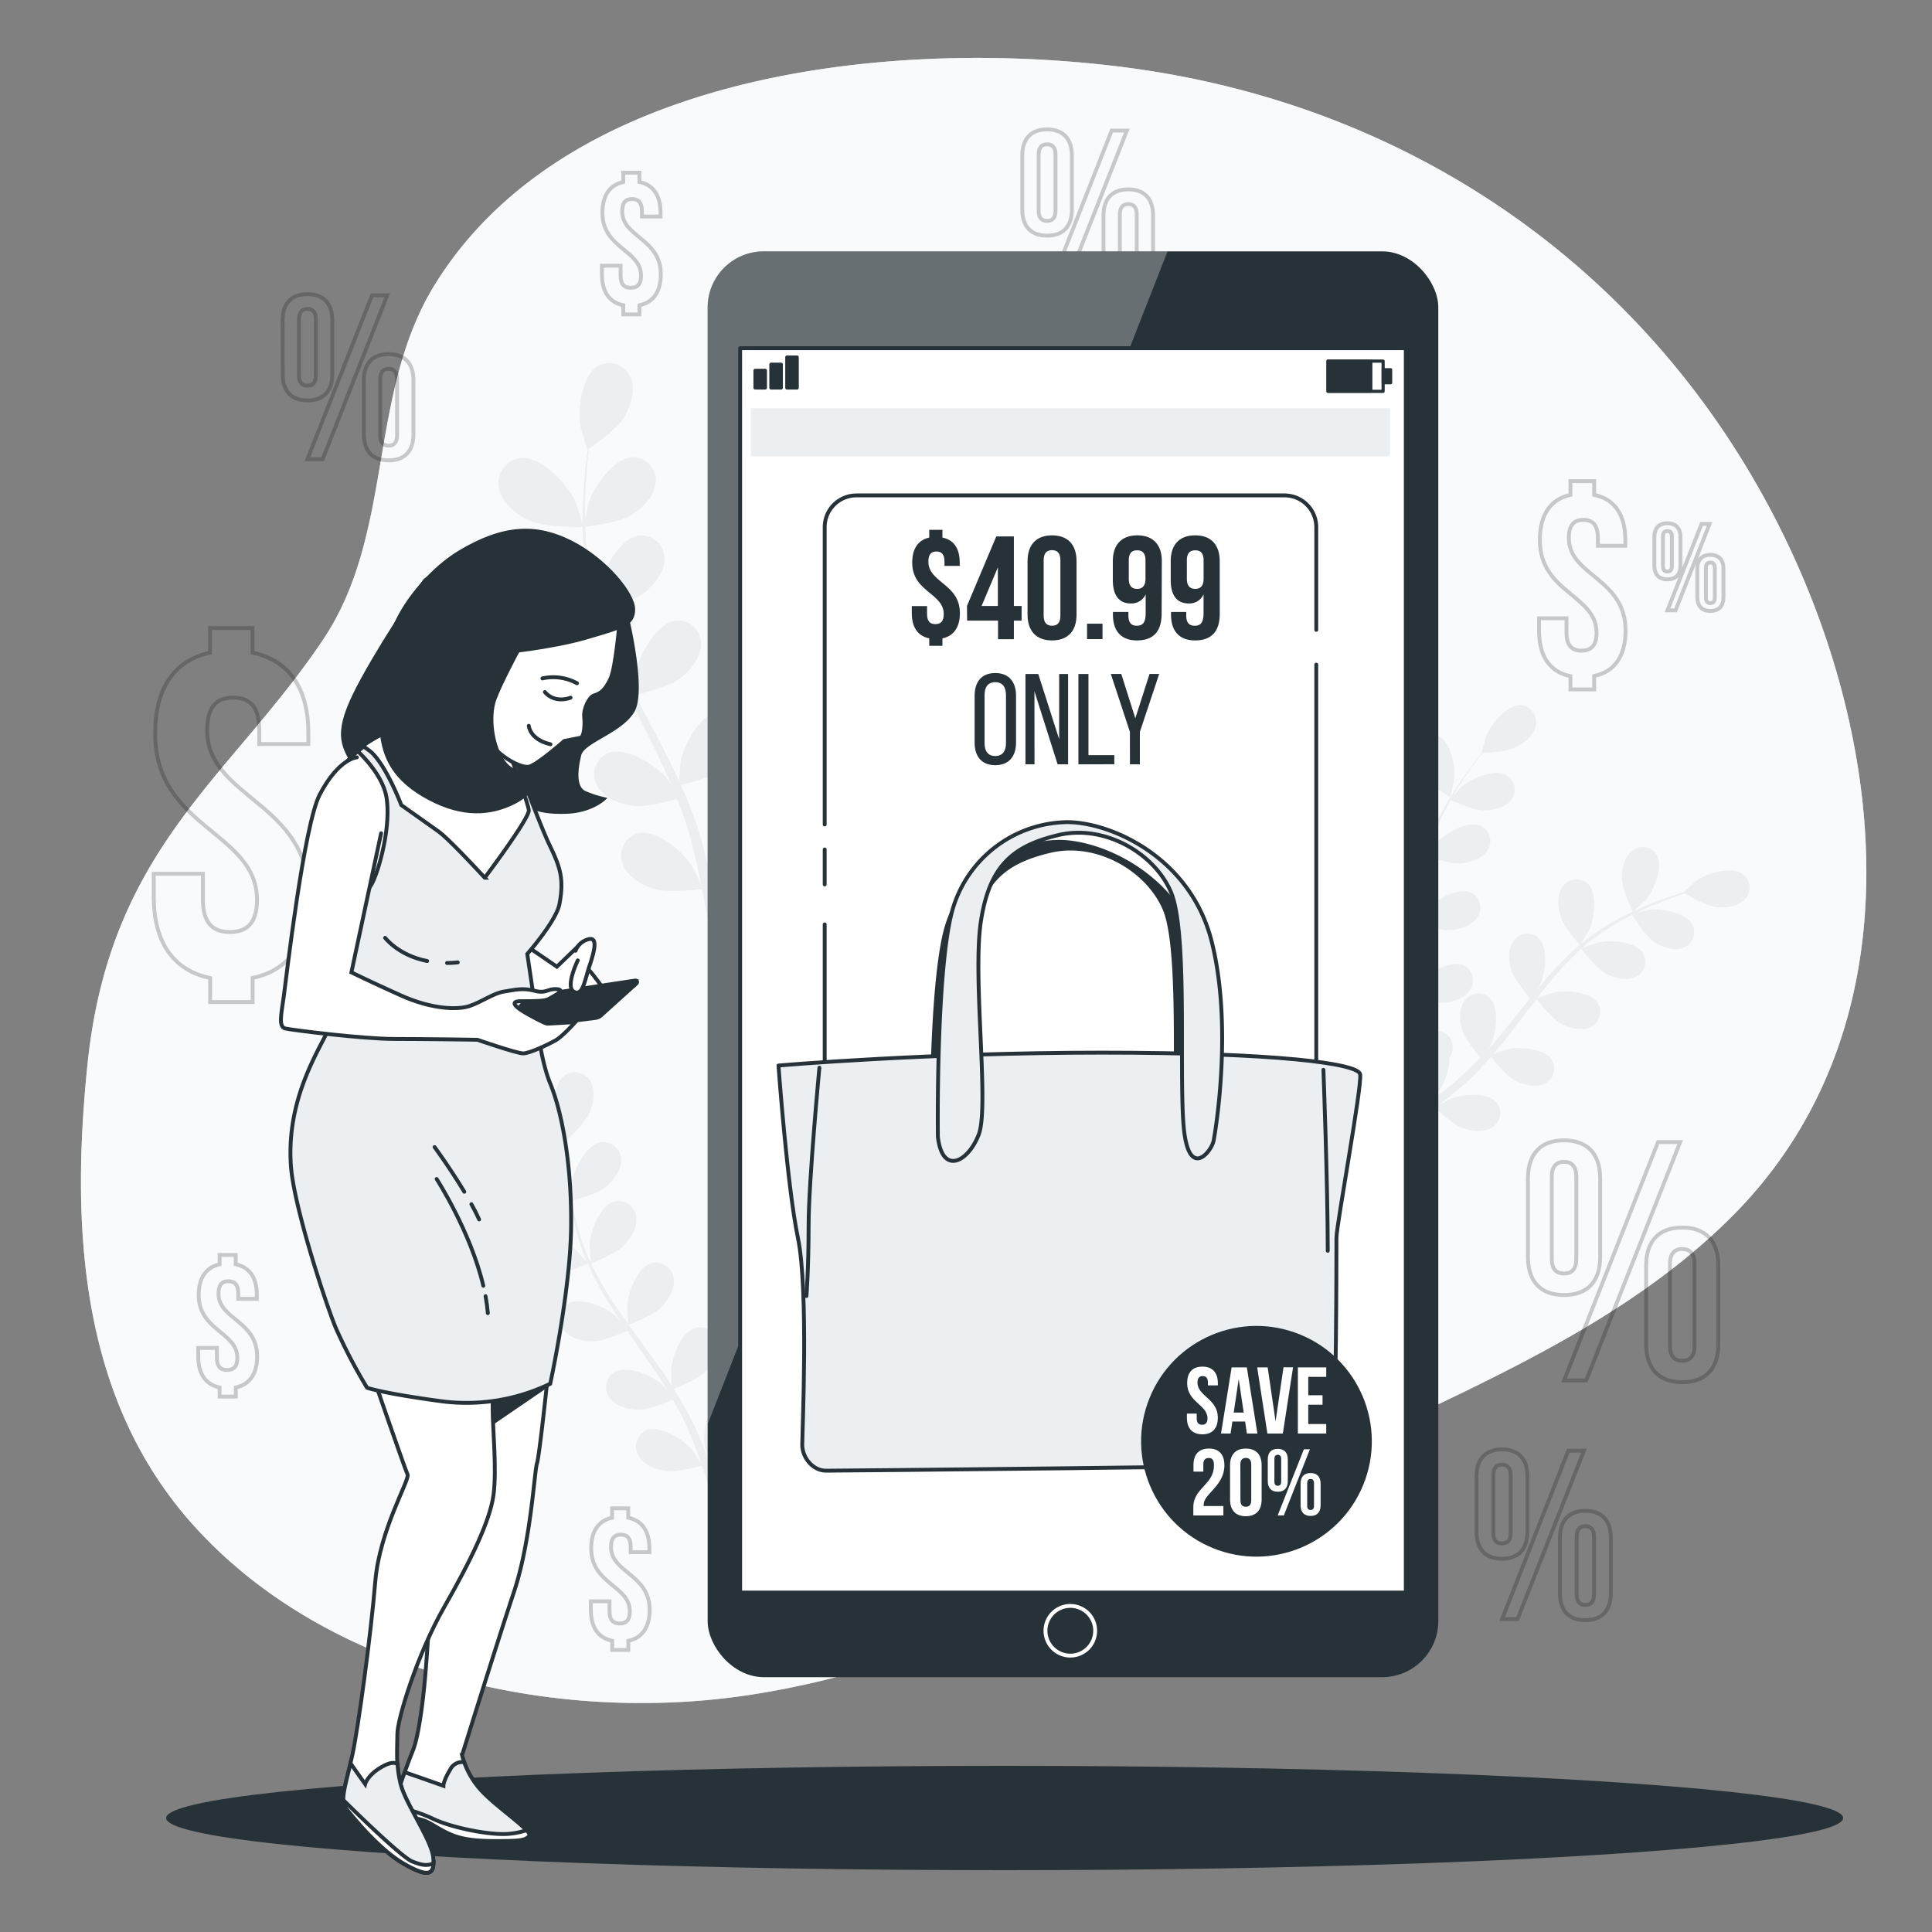 <svg xmlns="http://www.w3.org/2000/svg" viewBox="0 0 500 500"><rect x="0" y="0" width="500" height="500" fill="#808080" stroke="none"/><g id="freepik--background-simple--inject-14"><path d="M471,160.7a225.58,225.58,0,0,0-9.61-22.59C429.69,73.63,370.69,29.91,298.06,18.42q-4.69-.75-9.42-1.31C229.36,10,146.37,18.87,112.53,73.67c-17.57,28.46-10.36,64.35-29,92C59.4,201.56,28.38,219.49,22.64,275.5c-4.23,41.21-2.26,85.75,26.88,118.62,34.34,38.75,93.27,52.09,143.61,44.65,48.86-7.21,92.6-31.34,135.33-54,40.56-21.51,87-37.13,119.82-70C489.72,273.24,489.69,212.53,471,160.7Z" style="fill:#ECEFF1"></path><path d="M471,160.7a225.58,225.58,0,0,0-9.61-22.59C429.69,73.63,370.69,29.91,298.06,18.42q-4.69-.75-9.42-1.31C229.36,10,146.37,18.87,112.53,73.67c-17.57,28.46-10.36,64.35-29,92C59.4,201.56,28.38,219.49,22.64,275.5c-4.23,41.21-2.26,85.75,26.88,118.62,34.34,38.75,93.27,52.09,143.61,44.65,48.86-7.21,92.6-31.34,135.33-54,40.56-21.51,87-37.13,119.82-70C489.72,273.24,489.69,212.53,471,160.7Z" style="fill:#fff;opacity:0.7"></path></g><g id="freepik--Floor--inject-14"><ellipse cx="260" cy="470.5" rx="217" ry="13.5" style="fill:#263238"></ellipse></g><g id="freepik--Plants--inject-14"><path d="M137.42,134.87c4,1.73,13.68,1.51,13.69,1.51s-2.09-6.36-2.27-6.74c-2.13-4.46-8.87-11.82-14.36-11.08a6.55,6.55,0,0,0-5.26,8.21C130.13,130.57,134,133.39,137.42,134.87Z" style="fill:#ECEFF1"></path><path d="M229.81,152.66c.09.05,1.77-6.46,1.83-6.88.68-4.9-.88-14.76-5.87-17.17a6.56,6.56,0,0,0-8.91,3.95c-1.34,3.67.36,8.18,2.36,11.28C221.58,147.47,229.8,152.65,229.81,152.66Z" style="fill:#ECEFF1"></path><path d="M253.77,104.38c-5-.54-10.91,6.3-12.74,10.39-.15.36-2,6.17-1.89,6.17h.11c-.95,1.07-1.95,2.23-3,3.52-1.95,2.4-4.13,5.13-6.31,8.25a106.87,106.87,0,0,0-6.54,10.43,77.69,77.69,0,0,0-5.59,12.58.94.94,0,0,0,0,.16c0-1.47,0-5.58-.08-5.9-.58-4.44-4.3-12.69-9.24-13.6a5.94,5.94,0,0,0-6.85,5.58c-.29,3.53,2.27,7.07,4.77,9.3,2.81,2.51,10.63,5,11.25,5.14A104.72,104.72,0,0,0,214.3,170c-.48,2.68-.88,5.4-1.24,8.13,0-1.27-.05-2.4-.07-2.56-.58-4.45-4.3-12.69-9.23-13.61a5.94,5.94,0,0,0-6.85,5.59c-.29,3.53,2.27,7.06,4.76,9.29s9.16,4.47,10.92,5c-.13,1.05-.27,2.09-.4,3.14-.6,5-1.18,10.06-1.9,15-.25,1.73-.56,3.43-.87,5.13,0-1.13,0-2.09-.06-2.23-.58-4.44-4.3-12.69-9.24-13.6a5.92,5.92,0,0,0-6.84,5.58c-.29,3.53,2.27,7.07,4.76,9.3s8.51,4.25,10.6,4.93c-.37,1.73-.73,3.46-1.16,5.12-.33,1.13-.56,2.23-.94,3.35s-.71,2.21-1.07,3.29c-.75,2.08-1.51,4.22-2.3,6.22-.54,1.4-1.07,2.72-1.61,4,.27-1.72.73-5.1.74-5.39a23.07,23.07,0,0,0-3.09-11.21,7.33,7.33,0,0,0-.09-1.32,5.93,5.93,0,0,0-7.26-5c-4.85,1.29-7.92,9.8-8.15,14.27,0,.27.16,3.15.3,5-.25-1-.47-2.08-.74-3.16-.51-2.14-1.08-4.27-1.68-6.56l-1-3.32c-.31-1.11-.78-2.25-1.17-3.39-1-2.62-2-5.23-3.22-7.84,1.88-.45,8.52-2.14,11.19-4.19s5.47-5.37,5.44-8.91a5.93,5.93,0,0,0-6.41-6.08c-5,.54-9.32,8.49-10.23,12.88-.05.27-.35,3.49-.48,5.27-.71-1.56-1.41-3.12-2.19-4.68-2.22-4.49-4.62-9-7-13.44-.73-1.37-1.44-2.75-2.15-4.12.67-.15,8.61-2,11.59-4.29,2.66-2,5.48-5.37,5.45-8.91a5.94,5.94,0,0,0-6.41-6.08c-5,.54-9.32,8.49-10.23,12.88-.06.33-.48,5-.53,6.15-1.57-3-3.11-6-4.51-9.1a103.17,103.17,0,0,1-4.89-12.65c.31-.07,8.6-2,11.66-4.3,2.66-2,5.47-5.37,5.45-8.92a6,6,0,0,0-6.42-6.08c-5,.55-9.31,8.49-10.22,12.88-.06.29-.38,3.82-.49,5.51l-.29,0a76.7,76.7,0,0,1-2.55-13.4c-.28-2.5-.41-4.89-.48-7.23,1.58-.19,8.79-1.15,11.78-3s6-4.74,6.39-8.26a5.94,5.94,0,0,0-5.7-6.75c-5,0-10.2,7.42-11.58,11.68-.08.23-.58,2.67-.92,4.45,0-1.05-.05-2.14-.05-3.15,0-3.79.25-7.27.49-10.34.15-1.75.31-3.33.49-4.8,1.45-1,7.25-5.1,9-8s3.17-7,1.87-10.28a5.94,5.94,0,0,0-8.18-3.36c-4.46,2.3-5.63,11.28-4.89,15.7.06.38,1.75,6.24,1.82,6.19l.09-.06c-.2,1.41-.39,2.93-.57,4.6-.3,3.07-.62,6.55-.71,10.36a105.77,105.77,0,0,0,.29,12.3,77.67,77.67,0,0,0,2.28,13.58,1,1,0,0,1,.05.16c-.79-1.24-3.11-4.63-3.32-4.88-2.93-3.38-10.58-8.21-15.2-6.25a5.93,5.93,0,0,0-2.63,8.44c1.7,3.1,5.79,4.64,9.1,5.12,3.73.55,11.59-1.73,12.22-1.92a104.05,104.05,0,0,0,4.77,13.19c1.08,2.51,2.24,5,3.44,7.47-.71-1.05-1.36-2-1.47-2.1-2.93-3.39-10.58-8.21-15.2-6.25a5.92,5.92,0,0,0-2.63,8.43c1.7,3.11,5.79,4.64,9.1,5.13s10.1-1.32,11.88-1.83l1.4,2.85c2.28,4.53,4.57,9,6.68,13.54.75,1.58,1.42,3.17,2.1,4.75-.64-.93-1.18-1.71-1.28-1.82-2.93-3.39-10.58-8.21-15.2-6.25a5.93,5.93,0,0,0-2.63,8.44c1.7,3.1,5.79,4.63,9.1,5.12s9.44-1.15,11.56-1.74c.65,1.65,1.3,3.29,1.85,4.92.36,1.11.77,2.16,1.07,3.31l.93,3.33c.51,2.15,1.06,4.36,1.51,6.46.32,1.46.6,2.86.89,4.27-.72-1.59-2.21-4.66-2.36-4.9-2.38-3.8-9.22-9.72-14.08-8.49a5.94,5.94,0,0,0-3.88,7.94c1.22,3.33,5,5.47,8.22,6.45,3.52,1.07,11.33.09,12.3,0,.47,2.33.9,4.6,1.27,6.75,1.3,7.38,2.11,13.59,2.62,18H189c0-.1,0-.19,0-.29-.61-4.42-1.56-10.72-3-18.21-.47-2.37-1-4.89-1.6-7.48a63.94,63.94,0,0,0,6.86-3.22c2.57,2.78,9.15,6,10,6.45-.9,2.2-1.79,4.33-2.67,6.33-3,6.87-5.73,12.49-7.72,16.42h3.73c1.85-3.9,4.21-9.09,6.73-15.26.92-2.24,1.86-4.64,2.8-7.12.94.2,8.67,1.77,12.26,1,3.27-.74,7.22-2.59,8.68-5.81a5.94,5.94,0,0,0-3.27-8.21c-4.76-1.6-12,3.8-14.68,7.41-.16.21-1.6,2.71-2.49,4.3.38-1,.76-2,1.14-3,.75-2.07,1.45-4.16,2.21-6.4q.5-1.65,1-3.33c.36-1.1.59-2.31.9-3.47.64-2.72,1.17-5.5,1.63-8.32,1.81.66,8.29,2.92,11.64,2.68s7.53-1.46,9.46-4.43a5.94,5.94,0,0,0-2-8.61c-4.46-2.3-12.46,1.94-15.64,5.1-.19.2-2.22,2.72-3.3,4.13.26-1.69.54-3.38.75-5.11.62-5,1.09-10,1.58-15.07.15-1.54.32-3.08.48-4.62.64.24,8.28,3.09,12,2.82,3.34-.23,7.52-1.46,9.46-4.43a6,6,0,0,0-2-8.61c-4.46-2.3-12.45,1.94-15.63,5.1-.24.24-3.15,3.88-3.84,4.84.36-3.39.75-6.76,1.26-10.07a104.11,104.11,0,0,1,2.9-13.26c.3.12,8.25,3.12,12.1,2.85,3.34-.23,7.53-1.46,9.46-4.43a5.94,5.94,0,0,0-2-8.61c-4.46-2.3-12.45,1.94-15.63,5.1-.2.21-2.42,3-3.45,4.32l-.25-.13a76.19,76.19,0,0,1,5.26-12.59c1.14-2.23,2.36-4.3,3.59-6.29,1.42.71,8,3.89,11.46,4,3.34.14,7.64-.62,9.89-3.36a5.94,5.94,0,0,0-1-8.78c-4.18-2.77-12.59.56-16.1,3.36-.19.15-2,1.91-3.22,3.2.57-.88,1.14-1.81,1.7-2.65,2.1-3.16,4.21-5.93,6.11-8.36,1.09-1.38,2.1-2.6,3.06-3.73,1.76,0,8.86-.25,12-1.71s6.5-4.07,7.23-7.54A5.94,5.94,0,0,0,253.77,104.38Z" style="fill:#ECEFF1"></path><path d="M368.16,200.68c1.63,2.35,7.16,5.6,7.17,5.6s1-4.29,1.06-4.57c.35-3.25-.88-9.72-4.22-11.21a4.33,4.33,0,0,0-5.8,2.79C365.57,195.74,366.78,198.68,368.16,200.68Z" style="fill:#ECEFF1"></path><path d="M422.6,236c0,.06,3.23-3,3.41-3.23,2.08-2.51,4.62-8.59,2.66-11.67a4.32,4.32,0,0,0-6.37-.88c-2,1.6-2.64,4.72-2.59,7.15C419.77,230.2,422.6,236,422.6,236Z" style="fill:#ECEFF1"></path><path d="M451.09,226.26c-2.88-2.24-9.17-.28-11.87,1.56-.23.16-3.59,3.06-3.53,3.1l.07,0c-1,.3-2.06.63-3.21,1-2.13.73-4.53,1.59-7.07,2.69a77,77,0,0,0-8,3.95,57.17,57.17,0,0,0-8.28,5.66l-.09.08c.58-.9,2.12-3.47,2.21-3.68,1.34-3,2.19-9.51-.51-12a4.32,4.32,0,0,0-6.38.84c-1.53,2.07-1.3,5.24-.61,7.58.78,2.63,4.69,7.13,5,7.49a77.93,77.93,0,0,0-7.26,7.18c-1.32,1.47-2.61,3-3.88,4.56.48-.8.9-1.51.94-1.62,1.35-3,2.2-9.5-.51-12a4.33,4.33,0,0,0-6.38.84c-1.53,2.08-1.3,5.25-.6,7.58s4,6.27,4.83,7.29c-.48.61-1,1.2-1.45,1.8-2.3,2.89-4.58,5.78-6.91,8.55-.81,1-1.66,1.91-2.5,2.84.42-.7.77-1.3.82-1.4,1.34-3,2.19-9.5-.52-12a4.33,4.33,0,0,0-6.38.84c-1.53,2.08-1.29,5.25-.6,7.58s3.64,5.89,4.68,7.11c-.89.93-1.78,1.87-2.68,2.73-.63.57-1.2,1.17-1.86,1.71L376.59,280c-1.26,1-2.55,2-3.8,3-.87.66-1.71,1.27-2.55,1.89.83-1,2.41-2.88,2.52-3.05a16.84,16.84,0,0,0,2.38-8.14,5.6,5.6,0,0,0,.45-.84,4.33,4.33,0,0,0-2.57-5.9c-3.5-1.05-8.66,3-10.52,5.72-.11.16-1.1,2-1.71,3.19.25-.75.51-1.47.76-2.24.5-1.52,1-3.06,1.46-4.71.22-.8.43-1.61.65-2.44s.38-1.69.57-2.54c.41-2,.73-4,1-6.09,1.33.44,6.09,1.93,8.53,1.68s5.44-1.23,6.78-3.43a4.32,4.32,0,0,0-1.65-6.22c-3.29-1.58-9,1.69-11.25,4.06-.14.15-1.56,2-2.32,3.08.16-1.24.32-2.48.44-3.73.33-3.64.56-7.33.81-11,.07-1.12.16-2.25.24-3.37.47.16,6.09,2.06,8.82,1.78,2.43-.24,5.44-1.23,6.78-3.43a4.32,4.32,0,0,0-1.64-6.22c-3.3-1.58-9,1.69-11.26,4.06-.17.18-2.2,2.89-2.69,3.6.19-2.47.39-4.93.7-7.35a76.16,76.16,0,0,1,1.8-9.71c.22.07,6.08,2.08,8.87,1.8,2.43-.25,5.45-1.24,6.79-3.44a4.32,4.32,0,0,0-1.65-6.22c-3.3-1.57-9,1.69-11.26,4.06-.14.16-1.7,2.22-2.41,3.22l-.19-.09a55.58,55.58,0,0,1,3.55-9.27c.78-1.65,1.62-3.19,2.47-4.66,1.05.48,5.88,2.65,8.43,2.67s5.54-.63,7.12-2.67a4.32,4.32,0,0,0-1-6.36c-3.1-1.93-9.15.69-11.64,2.8-.13.12-1.38,1.44-2.27,2.41.39-.66.79-1.35,1.18-2,1.45-2.35,2.93-4.41,4.25-6.22.77-1,1.47-1.94,2.15-2.79,1.28-.06,6.44-.38,8.67-1.51s4.63-3.11,5.08-5.65a4.33,4.33,0,0,0-3.77-5.21c-3.65-.27-7.81,4.84-9,7.85-.11.27-1.31,4.54-1.24,4.54h.08c-.66.8-1.37,1.67-2.11,2.63-1.37,1.79-2.9,3.83-4.41,6.15a77.39,77.39,0,0,0-4.53,7.73,56.34,56.34,0,0,0-3.78,9.29l0,.11c0-1.07-.15-4.06-.19-4.29-.52-3.22-3.42-9.14-7-9.69a4.31,4.31,0,0,0-4.85,4.22c-.13,2.58,1.81,5.09,3.67,6.66,2.11,1.76,7.85,3.36,8.31,3.48a75.68,75.68,0,0,0-2.1,10c-.29,2-.51,4-.72,5.94,0-.92-.09-1.75-.1-1.86-.52-3.22-3.42-9.14-7-9.69a4.32,4.32,0,0,0-4.86,4.21c-.13,2.58,1.81,5.09,3.68,6.66s6.76,3.05,8.05,3.42c-.07.76-.15,1.53-.21,2.29-.33,3.68-.64,7.35-1.05,11-.14,1.26-.33,2.5-.52,3.75,0-.83-.07-1.52-.09-1.62-.52-3.22-3.42-9.14-7-9.69a4.31,4.31,0,0,0-4.85,4.22c-.14,2.57,1.81,5.09,3.67,6.65s6.29,2.9,7.83,3.35c-.23,1.27-.46,2.54-.74,3.75-.2.83-.35,1.64-.6,2.46l-.7,2.42c-.5,1.53-1,3.11-1.54,4.58-.36,1-.72,2-1.08,3,.16-1.26.42-3.73.42-3.94,0-3.26-2-9.55-5.48-10.65a4.33,4.33,0,0,0-5.44,3.44c-.52,2.52,1,5.3,2.63,7.13,1.77,2,7,4.39,7.63,4.69-.61,1.62-1.21,3.19-1.8,4.67-2,5.07-3.89,9.22-5.25,12.12l2.11,1.3.09-.2c1.31-3,3.13-7.23,5.07-12.44.62-1.65,1.25-3.42,1.88-5.24a45.6,45.6,0,0,0,5.48.62c.53,2.71,3.36,7.24,3.73,7.83-1.4,1-2.77,2-4.08,2.9-4.48,3.12-8.33,5.54-11.06,7.21l2.31,1.43c2.63-1.7,6.08-4,10-6.87,1.42-1,2.92-2.17,4.45-3.34.51.48,4.69,4.41,7.23,5.28,2.31.79,5.46,1.16,7.6-.28a4.31,4.31,0,0,0,1.11-6.33c-2.33-2.81-8.9-2.24-11.92-1-.18.07-2,1.07-3.19,1.71.62-.48,1.23-.94,1.87-1.45,1.26-1,2.49-2,3.82-3.11l1.88-1.68c.64-.55,1.25-1.21,1.89-1.81,1.44-1.44,2.82-3,4.19-4.53.87,1.11,4,5,6.19,6.11s5.22,2,7.55.88a4.34,4.34,0,0,0,2.06-6.1c-1.88-3.13-8.46-3.56-11.64-2.82-.19,0-2.41.84-3.62,1.3.81-.95,1.63-1.89,2.42-2.88,2.28-2.85,4.51-5.8,6.74-8.73l2.07-2.68c.3.4,3.95,5.08,6.37,6.35,2.16,1.14,5.22,2,7.56.88a4.33,4.33,0,0,0,2-6.1c-1.88-3.13-8.45-3.56-11.63-2.82-.24.06-3.43,1.2-4.23,1.53,1.52-2,3.05-3.91,4.64-5.76a77.14,77.14,0,0,1,6.86-7.1c.14.19,3.92,5.09,6.41,6.4,2.16,1.13,5.22,2,7.55.87a4.31,4.31,0,0,0,2.06-6.09c-1.88-3.14-8.45-3.57-11.63-2.83-.21.05-2.64.92-3.79,1.36l-.11-.18a55.59,55.59,0,0,1,8.08-5.78c1.56-1,3.1-1.76,4.63-2.53.61,1,3.45,5.46,5.55,6.88s5,2.54,7.41,1.71a4.33,4.33,0,0,0,2.72-5.84c-1.53-3.32-8-4.47-11.25-4.08-.18,0-1.95.44-3.23.75.69-.33,1.4-.69,2.07-1,2.51-1.16,4.88-2.06,7-2.84,1.2-.44,2.3-.81,3.33-1.14,1.1.65,5.58,3.24,8.06,3.52s5.58,0,7.36-1.91A4.32,4.32,0,0,0,451.09,226.26Z" style="fill:#ECEFF1"></path><path d="M137.69,310.79c2.94.81,9.68-.31,9.69-.32s-2.1-4.21-2.26-4.46c-1.94-2.9-7.37-7.35-11.11-6.28a4.61,4.61,0,0,0-2.84,6.25C132.19,308.53,135.18,310.1,137.69,310.79Z" style="fill:#ECEFF1"></path><path d="M206.33,302.41c.06,0,.58-4.67.58-5,0-3.48-2.09-10.19-5.81-11.36a4.61,4.61,0,0,0-5.81,3.64c-.56,2.69,1.07,5.66,2.78,7.61C200.08,299.63,206.33,302.41,206.33,302.41Z" style="fill:#ECEFF1"></path><path d="M223,275c-3.9.15-7.69,6-8.64,9.4-.08.29-.84,5-.77,4.95l.08,0c-.6.93-1.24,1.93-1.92,3-1.23,2.06-2.61,4.4-3.93,7a80.33,80.33,0,0,0-3.87,8.73,59.84,59.84,0,0,0-2.9,10.29s0,.08,0,.12c-.14-1.13-.65-4.28-.72-4.52-.93-3.35-4.7-9.27-8.6-9.42a4.61,4.61,0,0,0-4.64,5.05c.17,2.74,2.53,5.17,4.69,6.61,2.44,1.62,8.72,2.62,9.21,2.7a82.82,82.82,0,0,0-1,10.83c-.07,2.12-.08,4.25-.05,6.39-.16-1-.31-1.84-.34-2-.93-3.35-4.71-9.28-8.6-9.43a4.61,4.61,0,0,0-4.64,5.05c.17,2.74,2.52,5.17,4.69,6.61s7.52,2.42,8.94,2.66c0,.82,0,1.64,0,2.46.1,3.93.21,7.86.2,11.71,0,1.36-.05,2.7-.1,4-.14-.86-.26-1.59-.29-1.7-.94-3.35-4.71-9.27-8.6-9.42a4.61,4.61,0,0,0-4.64,5.05c.17,2.74,2.52,5.17,4.69,6.61s7,2.32,8.68,2.61c-.09,1.37-.17,2.74-.32,4.06-.12.9-.18,1.78-.35,2.68l-.45,2.65c-.35,1.67-.7,3.4-1.09,5-.25,1.13-.52,2.21-.78,3.29,0-1.35,0-4,0-4.22a17.92,17.92,0,0,0-3.62-8.27,5.55,5.55,0,0,0-.21-1,4.61,4.61,0,0,0-6.13-3.07c-3.59,1.53-5,8.41-4.69,11.87,0,.2.48,2.4.78,3.78-.3-.79-.59-1.55-.91-2.35-.63-1.59-1.3-3.16-2-4.85L179,367.61c-.36-.82-.85-1.64-1.28-2.48-1-1.9-2.16-3.79-3.34-5.66,1.39-.55,6.31-2.59,8.13-4.46s3.6-4.73,3.19-7.45a4.6,4.6,0,0,0-5.6-3.95c-3.77,1-6.21,7.55-6.42,11,0,.22.11,2.72.21,4.1-.72-1.12-1.43-2.24-2.2-3.35-2.21-3.2-4.54-6.38-6.86-9.55-.71-1-1.41-1.95-2.11-2.93.5-.19,6.39-2.48,8.43-4.57,1.82-1.86,3.61-4.73,3.2-7.45a4.61,4.61,0,0,0-5.6-4c-3.77,1-6.22,7.55-6.43,11,0,.26.18,3.87.27,4.79-1.54-2.15-3.05-4.31-4.46-6.49a81,81,0,0,1-5.17-9.18c.23-.09,6.4-2.45,8.49-4.6,1.81-1.85,3.6-4.73,3.19-7.44a4.6,4.6,0,0,0-5.6-4c-3.77,1-6.21,7.55-6.42,11,0,.23.13,3,.23,4.28l-.22.06a59.11,59.11,0,0,1-3.44-10c-.5-1.89-.86-3.71-1.17-5.5,1.19-.32,6.62-1.86,8.72-3.58s4.1-4.31,4-7.05a4.6,4.6,0,0,0-5.13-4.55c-3.85.55-7,6.82-7.6,10.25,0,.19-.14,2.12-.21,3.52-.13-.8-.28-1.64-.39-2.41-.41-2.92-.61-5.61-.77-8-.08-1.36-.12-2.59-.15-3.74,1-.93,5-4.72,6.05-7.17s1.66-5.71.3-8.1a4.61,4.61,0,0,0-6.65-1.67c-3.17,2.26-3.08,9.28-2,12.6.09.28,2,4.6,2.08,4.55l.07-.06c0,1.11,0,2.3.07,3.6.11,2.4.25,5.1.6,8a82.05,82.05,0,0,0,1.59,9.42,59.8,59.8,0,0,0,3.25,10.17l.06.12c-.74-.87-2.9-3.22-3.09-3.38-2.63-2.27-9-5.13-12.37-3.11a4.61,4.61,0,0,0-1.09,6.77c1.65,2.19,5,2.92,7.56,2.92,2.93,0,8.71-2.61,9.17-2.82a80.32,80.32,0,0,0,5.13,9.6c1.1,1.8,2.28,3.58,3.47,5.36-.66-.73-1.27-1.38-1.36-1.46-2.63-2.28-9-5.13-12.37-3.12a4.62,4.62,0,0,0-1.09,6.78c1.65,2.19,5,2.92,7.56,2.92s7.61-2.13,8.92-2.71l1.4,2c2.25,3.23,4.51,6.44,6.63,9.66.74,1.14,1.44,2.28,2.14,3.42-.6-.64-1.1-1.18-1.19-1.25-2.62-2.28-9-5.14-12.37-3.12a4.61,4.61,0,0,0-1.09,6.77c1.66,2.2,5,2.92,7.56,2.93s7.13-1.93,8.69-2.62c.68,1.2,1.36,2.39,2,3.57.39.82.83,1.58,1.18,2.43l1.09,2.46c.63,1.59,1.29,3.22,1.87,4.79.41,1.09.78,2.13,1.16,3.18-.73-1.14-2.21-3.33-2.35-3.5-2.26-2.65-8.16-6.45-11.76-5a4.61,4.61,0,0,0-2.1,6.53c1.3,2.42,4.46,3.64,7,4,2.82.43,8.71-1.19,9.44-1.39.62,1.73,1.2,3.43,1.73,5,1.81,5.53,3.12,10.2,4,13.5l2.62-.37a1.42,1.42,0,0,0-.07-.22c-.95-3.33-2.38-8.06-4.36-13.65-.62-1.77-1.32-3.65-2.05-5.57a48.41,48.41,0,0,0,4.91-3.24c2.28,1.86,7.7,3.63,8.4,3.85-.44,1.79-.89,3.53-1.34,5.16-1.54,5.61-3,10.23-4.12,13.47l2.87-.42c1-3.19,2.22-7.44,3.48-12.46.46-1.82.91-3.77,1.36-5.78.74.05,6.85.4,9.52-.62,2.43-.93,5.26-2.79,6-5.43a4.61,4.61,0,0,0-3.43-5.94c-3.83-.7-8.81,4.25-10.45,7.32-.1.18-.93,2.26-1.44,3.58.18-.82.36-1.62.54-2.47.35-1.67.66-3.35,1-5.16.13-.88.26-1.76.39-2.66s.2-1.84.31-2.77c.19-2.15.28-4.35.33-6.57,1.47.31,6.69,1.32,9.24.77s5.62-2,6.77-4.45a4.61,4.61,0,0,0-2.48-6.39c-3.68-1.27-9.36,2.87-11.44,5.65-.14.17-1.41,2.33-2.09,3.54,0-1.34,0-2.66,0-4-.08-3.89-.28-7.83-.46-11.75-.06-1.21-.1-2.4-.14-3.6.52.11,6.7,1.45,9.55.83,2.54-.55,5.62-2,6.78-4.45a4.61,4.61,0,0,0-2.49-6.39c-3.68-1.28-9.35,2.87-11.44,5.65-.16.21-2,3.32-2.41,4.14-.1-2.65-.18-5.28-.15-7.88a81.57,81.57,0,0,1,.76-10.5c.24.05,6.68,1.48,9.61.84,2.54-.55,5.62-1.95,6.77-4.45a4.61,4.61,0,0,0-2.48-6.39c-3.68-1.27-9.36,2.87-11.44,5.65-.14.18-1.54,2.56-2.18,3.7l-.21-.07a59.8,59.8,0,0,1,2.65-10.25c.63-1.84,1.34-3.57,2.06-5.23,1.17.39,6.55,2.1,9.25,1.82s5.8-1.32,7.22-3.67a4.61,4.61,0,0,0-1.77-6.63c-3.52-1.67-9.61,1.82-12,4.36-.13.14-1.29,1.68-2.12,2.82.34-.75.67-1.52,1-2.23,1.26-2.66,2.58-5,3.77-7.1.68-1.17,1.32-2.22,1.93-3.2,1.35-.22,6.78-1.17,9-2.64s4.53-3.85,4.71-6.59A4.61,4.61,0,0,0,223,275Z" style="fill:#ECEFF1"></path></g><g id="freepik--Graphics--inject-14"><g style="opacity:0.2"><path d="M382.12,382.1c0-4.48,2.3-7,6.59-7s6.59,2.49,6.59,7v14.3c0,4.48-2.3,7-6.59,7s-6.59-2.49-6.59-7Zm4.35,14.61c0,1.93.81,2.74,2.24,2.74s2.24-.81,2.24-2.74V381.79c0-1.93-.87-2.74-2.24-2.74s-2.24.81-2.24,2.74Zm19.4-21.27h4.05L392.75,419h-4ZM403.7,398c0-4.48,2.3-7,6.59-7s6.59,2.49,6.59,7v14.3c0,4.48-2.3,7-6.59,7s-6.59-2.49-6.59-7Zm4.35,14.61c0,1.93.81,2.74,2.24,2.74s2.24-.81,2.24-2.74V397.71c0-1.93-.87-2.74-2.24-2.74s-2.24.81-2.24,2.74Z" style="fill:none;stroke:#000;stroke-miterlimit:10"></path></g><g style="opacity:0.2"><path d="M395.43,305c0-6.35,3.26-9.88,9.34-9.88s9.35,3.53,9.35,9.88v20.27c0,6.35-3.26,9.88-9.35,9.88s-9.34-3.53-9.34-9.88Zm6.17,20.71c0,2.74,1.15,3.88,3.17,3.88s3.18-1.14,3.18-3.88V304.56c0-2.74-1.24-3.88-3.18-3.88s-3.17,1.14-3.17,3.88Zm27.5-30.15h5.73L410.5,357.27h-5.73Zm-3.08,32c0-6.34,3.26-9.87,9.34-9.87s9.35,3.53,9.35,9.87v20.28c0,6.35-3.27,9.87-9.35,9.87s-9.34-3.52-9.34-9.87Zm6.17,20.72c0,2.73,1.15,3.88,3.17,3.88s3.18-1.15,3.18-3.88V327.12c0-2.73-1.24-3.88-3.18-3.88s-3.17,1.15-3.17,3.88Z" style="fill:none;stroke:#000;stroke-miterlimit:10"></path></g><g style="opacity:0.2"><path d="M73.14,82.92c0-4.36,2.24-6.79,6.42-6.79S86,78.56,86,82.92V96.85c0,4.36-2.24,6.78-6.42,6.78s-6.42-2.42-6.42-6.78Zm4.24,14.23c0,1.88.79,2.67,2.18,2.67s2.18-.79,2.18-2.67V82.61c0-1.87-.85-2.66-2.18-2.66s-2.18.79-2.18,2.66Zm18.9-20.72h3.94L83.5,118.84H79.56Zm-2.12,22c0-4.36,2.24-6.78,6.42-6.78S107,94.06,107,98.42v13.94c0,4.36-2.24,6.78-6.42,6.78s-6.42-2.42-6.42-6.78Zm4.24,14.24c0,1.88.78,2.66,2.18,2.66s2.18-.78,2.18-2.66V98.12c0-1.88-.85-2.66-2.18-2.66s-2.18.78-2.18,2.66Z" style="fill:none;stroke:#000;stroke-miterlimit:10"></path></g><g style="opacity:0.2"><path d="M264.56,40.28c0-4.36,2.24-6.79,6.42-6.79s6.42,2.43,6.42,6.79V54.21c0,4.36-2.24,6.78-6.42,6.78s-6.42-2.42-6.42-6.78Zm4.24,14.23c0,1.88.79,2.67,2.18,2.67s2.18-.79,2.18-2.67V40c0-1.87-.85-2.66-2.18-2.66s-2.18.79-2.18,2.66Zm18.9-20.72h3.94L274.92,76.2H271Zm-2.12,22c0-4.36,2.24-6.78,6.42-6.78s6.42,2.42,6.42,6.78V69.72c0,4.36-2.24,6.78-6.42,6.78s-6.42-2.42-6.42-6.78ZM289.82,70c0,1.88.79,2.66,2.18,2.66s2.18-.78,2.18-2.66V55.48c0-1.88-.85-2.66-2.18-2.66s-2.18.78-2.18,2.66Z" style="fill:none;stroke:#000;stroke-miterlimit:10"></path></g><g style="opacity:0.2"><path d="M428.14,139c0-2.3,1.18-3.58,3.38-3.58s3.39,1.28,3.39,3.58v7.35c0,2.3-1.18,3.58-3.39,3.58s-3.38-1.28-3.38-3.58Zm2.23,7.51c0,1,.42,1.4,1.15,1.4s1.16-.41,1.16-1.4v-7.67c0-1-.45-1.41-1.16-1.41s-1.15.42-1.15,1.41Zm10-10.93h2.08l-8.82,22.37h-2.08Zm-1.11,11.6c0-2.3,1.18-3.58,3.38-3.58s3.39,1.28,3.39,3.58v7.35c0,2.3-1.18,3.58-3.39,3.58s-3.38-1.28-3.38-3.58Zm2.23,7.51c0,1,.42,1.4,1.15,1.4s1.15-.41,1.15-1.4V147c0-1-.44-1.41-1.15-1.41s-1.15.42-1.15,1.41Z" style="fill:none;stroke:#000;stroke-miterlimit:10"></path></g><g style="opacity:0.2"><path d="M406.43,128.07v-3.55h6.14v3.55c5.33,1.09,8.06,5.19,8.06,11.67v1.51h-7.1v-2c0-3.42-1.37-4.71-3.76-4.71s-3.75,1.29-3.75,4.71c0,9.82,14.67,10.3,14.67,23.95,0,6.49-2.79,10.65-8.12,11.74v3.48h-6.14V175c-5.39-1.09-8.12-5.25-8.12-11.74V160h7.1v3.75c0,3.41,1.5,4.64,3.89,4.64s3.89-1.23,3.89-4.64c0-9.83-14.68-10.31-14.68-24C398.51,133.33,401.17,129.23,406.43,128.07Z" style="fill:none;stroke:#000;stroke-miterlimit:10"></path></g><g style="opacity:0.2"><path d="M54.35,168.9v-6.38h11v6.38c9.56,2,14.46,9.31,14.46,20.95v2.7H67.1V189c0-6.13-2.46-8.46-6.75-8.46s-6.74,2.33-6.74,8.46c0,17.65,26.35,18.5,26.35,43,0,11.64-5,19.12-14.58,21.08v6.25h-11V253.1c-9.68-2-14.59-9.44-14.59-21.08v-5.89H52.51v6.74c0,6.13,2.7,8.34,7,8.34s7-2.21,7-8.34c0-17.65-26.35-18.5-26.35-43C40.13,178.33,44.91,171,54.35,168.9Z" style="fill:none;stroke:#000;stroke-miterlimit:10"></path></g><g style="opacity:0.2"><path d="M56.83,327.2v-2.42H61v2.42c3.62.74,5.47,3.52,5.47,7.93v1H61.66v-1.34c0-2.32-.93-3.21-2.56-3.21s-2.55.89-2.55,3.21c0,6.68,10,7,10,16.28,0,4.41-1.9,7.24-5.52,8v2.36H56.83v-2.36c-3.67-.75-5.52-3.58-5.52-8v-2.22h4.82v2.55c0,2.32,1,3.15,2.65,3.15s2.64-.83,2.64-3.15c0-6.68-10-7-10-16.29C51.45,330.77,53.26,328,56.83,327.2Z" style="fill:none;stroke:#000;stroke-miterlimit:10"></path></g><g style="opacity:0.2"><path d="M158.41,392.78v-2.42h4.17v2.42c3.62.74,5.48,3.52,5.48,7.93v1h-4.83v-1.34c0-2.32-.93-3.21-2.55-3.21s-2.55.89-2.55,3.21c0,6.68,10,7,10,16.28,0,4.41-1.9,7.24-5.52,8V427h-4.17v-2.36c-3.67-.75-5.53-3.58-5.53-8v-2.22h4.83V417c0,2.32,1,3.16,2.65,3.16S163,419.32,163,417c0-6.68-10-7-10-16.29C153,396.35,154.83,393.57,158.41,392.78Z" style="fill:none;stroke:#000;stroke-miterlimit:10"></path></g><g style="opacity:0.2"><path d="M161.3,47.1V44.69h4.18V47.1c3.62.74,5.47,3.53,5.47,7.94v1h-4.82V54.71c0-2.32-.93-3.2-2.55-3.2s-2.56.88-2.56,3.2c0,6.68,10,7,10,16.29,0,4.41-1.9,7.24-5.52,8v2.37H161.3V79c-3.66-.74-5.52-3.57-5.52-8V68.77h4.83v2.56c0,2.32,1,3.15,2.64,3.15s2.65-.83,2.65-3.15c0-6.69-10-7-10-16.29C155.92,50.67,157.73,47.89,161.3,47.1Z" style="fill:none;stroke:#000;stroke-miterlimit:10"></path></g></g><g id="freepik--Device--inject-14"><rect x="183.14" y="65.05" width="189.09" height="369" rx="14.52" style="fill:#263238"></rect><path d="M283.43,422.05a6.43,6.43,0,1,0-6.43,6.42A6.43,6.43,0,0,0,283.43,422.05Z" style="fill:none;stroke:#fff;stroke-linecap:round;stroke-linejoin:round"></path><path d="M302.16,65.05H197.66a14.52,14.52,0,0,0-14.52,14.52v289Z" style="fill:#fff;opacity:0.3"></path><rect x="191.55" y="90.11" width="172.27" height="322.04" style="fill:#fff;stroke:#263238;stroke-linecap:round;stroke-linejoin:round"></rect><rect x="343.67" y="93.45" width="14.28" height="7.83" style="fill:none;stroke:#263238;stroke-linecap:round;stroke-linejoin:round;stroke-width:0.821px"></rect><rect x="343.67" y="93.45" width="11.14" height="7.83" style="fill:#263238;stroke:#263238;stroke-linecap:round;stroke-linejoin:round;stroke-width:0.725px"></rect><rect x="357.93" y="95.64" width="2.01" height="3.45" style="fill:#263238;stroke:#263238;stroke-linecap:round;stroke-linejoin:round;stroke-width:0.725px"></rect><rect x="195.43" y="95.88" width="2.62" height="4.49" style="fill:#263238;stroke:#263238;stroke-linecap:round;stroke-linejoin:round;stroke-width:0.883px"></rect><rect x="199.54" y="94.3" width="2.62" height="6.07" style="fill:#263238;stroke:#263238;stroke-linecap:round;stroke-linejoin:round;stroke-width:0.883px"></rect><rect x="203.66" y="92.44" width="2.62" height="7.93" style="fill:#263238;stroke:#263238;stroke-linecap:round;stroke-linejoin:round;stroke-width:0.883px"></rect><rect x="194.33" y="105.64" width="165.42" height="12.44" style="fill:#ECEFF1"></rect><path d="M213.43,213.37V136.43a8.22,8.22,0,0,1,8.22-8.22H332.43a8.22,8.22,0,0,1,8.22,8.22V163" style="fill:none;stroke:#263238;stroke-linecap:round;stroke-miterlimit:10"></path><line x1="213.43" y1="228.89" x2="213.43" y2="219.84" style="fill:none;stroke:#263238;stroke-linecap:round;stroke-miterlimit:10"></line><polyline points="340.65 172 340.65 370.02 213.43 370.02 213.43 239.23" style="fill:none;stroke:#263238;stroke-linecap:round;stroke-miterlimit:10"></polyline><path d="M240.63,298.75s-.56-44,3.9-59.09a31.35,31.35,0,0,1,29.55-22.3c11.15,0,31.77,8.92,37.35,30.66s1.11,49.06.56,51.85-6.69,10.59-7.81-4.46,1.12-50.17-3.34-60.21-17.28-17.28-29-14.49S254,228.51,251.78,243s2.23,47.94-.56,55.18S241.75,308.79,240.63,298.75Z" style="fill:#263238"></path><path d="M201.47,275.76s38.46-3.34,83.62-3.34S351.42,275.2,352,278s-6.13,39-6.13,42.37,0,50.17-1.12,53-6.13,5-8.36,5.57-119.29,1.67-122.64,1.67-6.13-3.34-6.13-6.69,1.67-40.13-1.11-53.51S201.47,275.76,201.47,275.76Z" style="fill:#ECEFF1;stroke:#263238;stroke-linecap:round;stroke-linejoin:round"></path><path d="M242.72,294.16s-.56-44,3.9-59.09a31.34,31.34,0,0,1,29.55-22.3c11.15,0,31.77,8.92,37.35,30.66s1.11,49.05.55,51.84-6.69,10.59-7.8-4.46,1.11-50.17-3.34-60.2-17.29-17.28-29-14.5-17.84,7.81-20.07,22.3,2.23,47.94-.56,55.19S243.83,304.19,242.72,294.16Z" style="fill:#ECEFF1;stroke:#263238;stroke-linecap:round;stroke-linejoin:round"></path><path d="M212.06,276.32s-2.79,29.54-2.79,40.69-.56,18.4-.56,18.4" style="fill:#ECEFF1;stroke:#263238;stroke-linecap:round;stroke-linejoin:round"></path><path d="M342.5,276.88s1.12,29.54,1.12,46.82" style="fill:#ECEFF1;stroke:#263238;stroke-linecap:round;stroke-linejoin:round"></path><path d="M240.49,139.12v-2h3.41v2c3,.61,4.48,2.89,4.48,6.5v.83h-3.95v-1.1c0-1.9-.75-2.62-2.08-2.62s-2.09.72-2.09,2.62c0,5.47,8.16,5.73,8.16,13.33,0,3.6-1.56,5.92-4.52,6.53v1.93h-3.41v-1.93c-3-.61-4.52-2.93-4.52-6.53v-1.83h3.95v2.09c0,1.9.83,2.58,2.16,2.58s2.16-.68,2.16-2.58c0-5.47-8.16-5.73-8.16-13.32C236.08,142.05,237.56,139.77,240.49,139.12Z" style="fill:#263238"></path><path d="M250.25,156.82l7.59-18h4.55v18h2v3.79h-2v4.82h-4.1v-4.82h-8Zm8,0v-10l-4.21,10Z" style="fill:#263238"></path><path d="M265.93,145.24c0-4.26,2.24-6.69,6.34-6.69s6.34,2.43,6.34,6.69v13.82c0,4.25-2.24,6.68-6.34,6.68s-6.34-2.43-6.34-6.68Zm4.17,14.08c0,1.9.84,2.62,2.17,2.62s2.16-.72,2.16-2.62V145c0-1.9-.83-2.62-2.16-2.62s-2.17.72-2.17,2.62Z" style="fill:#263238"></path><path d="M285.33,161.41v4h-4v-4Z" style="fill:#263238"></path><path d="M300.63,158.83c0,4.48-2.05,6.91-6.38,6.91-4.1,0-6.22-2.43-6.22-6.68v-.69h4v.95c0,1.9.83,2.62,2.16,2.62,1.48,0,2.31-.72,2.31-3.26v-4.86a4,4,0,0,1-3.87,2.35c-3.07,0-4.63-2.16-4.63-6.07v-4.86c0-4.26,2.24-6.69,6.34-6.69s6.34,2.43,6.34,6.69Zm-4.18-9.08V145c0-1.9-.83-2.58-2.16-2.58s-2.16.68-2.16,2.58v4.78c0,1.9.83,2.62,2.16,2.62S296.45,151.65,296.45,149.75Z" style="fill:#263238"></path><path d="M315.67,158.83c0,4.48-2.05,6.91-6.38,6.91-4.1,0-6.23-2.43-6.23-6.68v-.69H307v.95c0,1.9.84,2.62,2.17,2.62,1.48,0,2.31-.72,2.31-3.26v-4.86a4,4,0,0,1-3.87,2.35c-3.08,0-4.63-2.16-4.63-6.07v-4.86c0-4.26,2.24-6.69,6.34-6.69s6.34,2.43,6.34,6.69Zm-4.18-9.08V145c0-1.9-.83-2.58-2.16-2.58s-2.17.68-2.17,2.58v4.78c0,1.9.84,2.62,2.17,2.62S311.49,151.65,311.49,149.75Z" style="fill:#263238"></path><path d="M252.23,180.06c0-3.57,1.77-5.88,5.34-5.88s5.38,2.31,5.38,5.88v12.09c0,3.54-1.77,5.88-5.38,5.88s-5.34-2.34-5.34-5.88Zm2.57,12.23c0,2.13.9,3.37,2.77,3.37s2.78-1.24,2.78-3.37V179.93c0-2.11-.87-3.38-2.78-3.38s-2.77,1.27-2.77,3.38Z" style="fill:#263238"></path><path d="M267.73,197.8h-2.34V174.42h3.31l5.41,16.9v-16.9h2.31V197.8h-2.71l-6-18.91Z" style="fill:#263238"></path><path d="M279.09,197.8V174.42h2.6v21h6.69v2.37Z" style="fill:#263238"></path><path d="M292.42,189.41l-4.94-15h2.7l3.64,11.49,3.68-11.49H300l-5,15v8.39h-2.57Z" style="fill:#263238"></path><circle cx="325.19" cy="373.04" r="29.85" transform="translate(-142.72 534.2) rotate(-67.93)" style="fill:#263238"></circle><path d="M311.18,353.68c2.62,0,4,1.57,4,4.31v.54H312.6v-.71c0-1.23-.49-1.69-1.34-1.69s-1.35.46-1.35,1.69c0,3.52,5.26,4.18,5.26,9.07,0,2.74-1.37,4.31-4,4.31s-4-1.57-4-4.31v-1.05h2.54v1.22c0,1.22.54,1.67,1.39,1.67s1.4-.45,1.4-1.67c0-3.52-5.26-4.18-5.26-9.07C307.22,355.25,308.57,353.68,311.18,353.68Z" style="fill:#fff"></path><path d="M325.42,371H322.7l-.46-3.11h-3.3l-.47,3.11H316l2.74-17.12h3.94Zm-6.14-5.43h2.59l-1.29-8.66Z" style="fill:#fff"></path><path d="M330.12,367.85l2.05-14h2.47L332,371h-4l-2.64-17.12h2.71Z" style="fill:#fff"></path><path d="M338.58,361.09h3.69v2.45h-3.69v5h4.65V371h-7.34V353.88h7.34v2.45h-4.65Z" style="fill:#fff"></path><path d="M312.81,377.33c-.86,0-1.39.47-1.39,1.69v1.83h-2.55v-1.66c0-2.74,1.37-4.3,4-4.3s4,1.56,4,4.3c0,5.38-5.35,7.39-5.35,10.2a2.36,2.36,0,0,0,0,.37h5.09v2.44h-7.78v-2.1c0-5,5.33-5.87,5.33-10.81C314.2,377.75,313.67,377.33,312.81,377.33Z" style="fill:#fff"></path><path d="M318.34,379.19c0-2.74,1.44-4.3,4.08-4.3s4.09,1.56,4.09,4.3v8.9c0,2.74-1.45,4.31-4.09,4.31s-4.08-1.57-4.08-4.31Zm2.69,9.07c0,1.23.54,1.69,1.39,1.69s1.4-.46,1.4-1.69V379c0-1.22-.54-1.69-1.4-1.69S321,377.8,321,379Z" style="fill:#fff"></path><path d="M328.1,377.7c0-1.76.9-2.74,2.59-2.74s2.59,1,2.59,2.74v5.62c0,1.76-.9,2.74-2.59,2.74s-2.59-1-2.59-2.74Zm1.71,5.75c0,.75.32,1.07.88,1.07s.88-.32.88-1.07v-5.87c0-.76-.34-1.08-.88-1.08s-.88.32-.88,1.08Zm7.63-8.37H339l-6.75,17.12h-1.59Zm-.85,8.88c0-1.76.9-2.74,2.59-2.74s2.59,1,2.59,2.74v5.62c0,1.76-.9,2.74-2.59,2.74s-2.59-1-2.59-2.74Zm1.71,5.75c0,.75.32,1.07.88,1.07s.88-.32.88-1.07v-5.87c0-.76-.34-1.08-.88-1.08s-.88.32-.88,1.08Z" style="fill:#fff"></path></g><g id="freepik--Character--inject-14"><path d="M162,158.73s5,20,1.67,25.37-12.89,7.69-13.73,11.22-1.66,8.74,1.67,10a29.55,29.55,0,0,0,4.57,1.46s-3.32,3.12-9.56,3.32-12.27-.62-14.35-7.9-4.15-7.48-.62-12.68,10.19-15.38,14.76-19.54,8.11-12.47,11.85-13.1S162,158.73,162,158.73Z" style="fill:#263238;stroke:#263238;stroke-linecap:round;stroke-miterlimit:10"></path><path d="M150.36,244.18l-6.24,6-7.9-5.41s-3.53.21-2.49,4.16,2.08,7.49,2.08,7.49L146.2,260l10.4-3.53s-3.12-4.37-4.16-5.41S152.65,244.39,150.36,244.18Z" style="fill:#fff;stroke:#263238;stroke-linecap:round;stroke-miterlimit:10"></path><path d="M141.82,355.63s-2.2,21.13-2.86,23.11-1.54,20-5.94,33.23-13.43,42.26-13.43,42.26a20.77,20.77,0,0,0,4.84,9c4,4.4,13.65,10.78,12.55,11.88s-1.76,1.32-8.8,1.32-10.13-.88-13.43-2.64-4-2.64-7.26-3.3-5.29-2-5.07-4.18,3.08-9.91,4.41-13.21,2.42-10.78,3.08-17.83,1.32-18.48,1.32-18.48,4-22.46,6.6-32.14,3.52-12.33,3.52-15.41-2-10.56-2-10.56Z" style="fill:#fff;stroke:#263238;stroke-linecap:round;stroke-miterlimit:10"></path><polygon points="141.1 358.89 127.66 368.07 127.99 359.22 141.1 358.89" style="fill:#263238;stroke:#263238;stroke-linecap:round;stroke-miterlimit:10"></polygon><path d="M124.43,463.26a21.73,21.73,0,0,1-4.3-7.2,3.43,3.43,0,0,0-3.62,1.91c-1.76,2.87-1.76,4.19-1.76,4.19s-6.81-2.42-10-3.5a48.85,48.85,0,0,0-2.32,7.68c-.22,2.2,1.76,3.52,5.07,4.18s4,1.54,7.26,3.3,6.38,2.64,13.43,2.64,7.7-.22,8.8-1.32S128.4,467.66,124.43,463.26Z" style="fill:#ECEFF1;stroke:#263238;stroke-linecap:round;stroke-miterlimit:10"></path><path d="M128.18,476.46c7,0,7.7-.22,8.8-1.32.25-.25-.06-.77-.73-1.48a19.65,19.65,0,0,1-4.77.95c-4.81.36-14.63-1.6-19.44-3.92a37.63,37.63,0,0,0-9.43-3c.55,1.42,2.3,2.35,4.88,2.86,3.3.66,4,1.54,7.26,3.3S121.13,476.46,128.18,476.46Z" style="fill:#fff;stroke:#263238;stroke-linecap:round;stroke-miterlimit:10"></path><path d="M96.48,356.07s8.36,24.21,9,25.53-7.26,14.31-8.36,27.73-4.4,37.86-5.94,44.9-3.3,11.67-1.76,13.65,8.58,10.78,15.18,14.53,7.93,2.64,7.49-1.76-7-13.65-8.37-18.71-.88-9.47-.88-13.21,5.07-20.47,12.11-32.8,11.89-22.45,12.77-29.05-.22-17.17-.22-22.23v-8.58Z" style="fill:#fff;stroke:#263238;stroke-linecap:round;stroke-miterlimit:10"></path><path d="M112.11,480.65c-.44-4.41-7-13.65-8.37-18.71a28.93,28.93,0,0,1-.85-5.41c-.65-.41-1.68-.48-3.33.34-4.4,2.21-5.06,4.85-5.06,4.85l-3.79-5.37c-1.38,5.86-2.65,9.76-1.27,11.53,1.54,2,8.58,10.78,15.18,14.53S112.55,485.05,112.11,480.65Z" style="fill:#ECEFF1;stroke:#263238;stroke-linecap:round;stroke-miterlimit:10"></path><path d="M112.18,482.21c-1.7.82-3.31.39-5.49-.46-2.45-.95-13-11.11-17.84-15.9a3.31,3.31,0,0,0,.59,2c1.54,2,8.58,10.78,15.18,14.53C110.35,485.65,112.1,485.25,112.18,482.21Z" style="fill:#fff;stroke:#263238;stroke-linecap:round;stroke-miterlimit:10"></path><path d="M110,150.21s-9.15,12.89-16,25.36-6.24,16.22-2.49,22l15.8-7.48s4.15-19.13,9.77-29.52,14.76-17.26,8.31-15.6S113.36,147.51,110,150.21Z" style="fill:#263238;stroke:#263238;stroke-linecap:round;stroke-miterlimit:10"></path><path d="M102.13,188.46l-.56.24a37.11,37.11,0,0,0-13.79,10.78c-5.82,7.69,1.81,52.82,2,54.9s-1.29,3.71-3.79,9.95-12,19-10.7,37.42c.77,10.57,8.86,35.15,11.56,41.8A138.3,138.3,0,0,0,95,359.15s4,1.45,19.54,3.53a50,50,0,0,0,27.86-4.57s5.2-23.91,5.4-40.54-2.48-30.07-5.39-37.14-3.79-18.95-3.79-18.95l-2.16-14.6s7.49-8.52,8.32-12.89c1.23-6.49.21-9.56-2.5-15.17s-8.31-21.21-8.94-22.25S131.44,196,124,187,102.13,188.46,102.13,188.46Z" style="fill:#ECEFF1;stroke:#263238;stroke-linecap:round;stroke-miterlimit:10"></path><path d="M115.69,249.23c.89,0,1.82-.06,2.78-.16" style="fill:none;stroke:#263238;stroke-linecap:round;stroke-miterlimit:10"></path><path d="M99.67,242.71s3.42,4.56,10.88,6" style="fill:none;stroke:#263238;stroke-linecap:round;stroke-miterlimit:10"></path><path d="M125.66,335.45c.27,1.47.47,2.94.59,4.39" style="fill:#ECEFF1;stroke:#263238;stroke-linecap:round;stroke-miterlimit:10"></path><path d="M113,305.12s8.76,13.55,12.08,27.63" style="fill:#ECEFF1;stroke:#263238;stroke-linecap:round;stroke-miterlimit:10"></path><path d="M122,311.64c.74,1.34,1.43,2.67,2,3.95" style="fill:#ECEFF1;stroke:#263238;stroke-linecap:round;stroke-miterlimit:10"></path><path d="M112.47,296.86s4,5.44,7.69,11.57" style="fill:#ECEFF1;stroke:#263238;stroke-linecap:round;stroke-miterlimit:10"></path><path d="M92.59,194.42a32.89,32.89,0,0,0-4.81,5.06c-3.52,4.66-2.62,23.59-1.32,38.25,1.57-1,8.23-5.53,10.06-9.56,2.07-4.57,4.57-14.76,3.53-21.62C99.25,201.3,94.7,196.43,92.59,194.42Z" style="fill:#fff;stroke:#263238;stroke-linecap:round;stroke-miterlimit:10"></path><path d="M136.85,209.67c-.16-1.57-3.27-10.12-4.79-14.22-1.18-.92-3.42-2.85-8.1-8.44-7.49-8.94-21.83,1.45-21.83,1.45l-.56.24A50,50,0,0,0,93.91,193c.25.24,2,1.47,2.27,1.74,4,3.84,7.67,13.61,7.67,13.61s6.69,4.73,9.6,6.81,12,12,12,12S137.06,211.75,136.85,209.67Z" style="fill:#fff;stroke:#263238;stroke-linecap:round;stroke-miterlimit:10"></path><path d="M160.34,161s-1,11.64-2.29,14.55-2.7,4-4.15,4.37-2.92,3.53-2.71,5.61,0,5.2-1,5.41l-4.16.83s-7.06,6.24-9.14,6.65-7.28-2.49-9.57-5.61-1.66-3.33-1.66-10.81,6.86-15,12.06-17.88S160.34,161,160.34,161Z" style="fill:#fff;stroke:#263238;stroke-linecap:round;stroke-miterlimit:10"></path><path d="M147.66,180.56s-3.95,1.67-6.65-1.45" style="fill:none;stroke:#263238;stroke-linecap:round;stroke-miterlimit:10"></path><path d="M149.32,176.82a12.88,12.88,0,0,0-8.94-1.25" style="fill:none;stroke:#263238;stroke-linecap:round;stroke-miterlimit:10"></path><path d="M136.85,187.84s.21,3.53,5.61,4.78" style="fill:none;stroke:#263238;stroke-linecap:round;stroke-miterlimit:10"></path><path d="M129.36,168.92s13.31-1.25,22.46-3.95,12.05-3.33,12.05-7.28-7.06-12.68-16-17.25-17.47-4.37-28.9,2.49-22,23.7-16.22,27.45S129.36,168.92,129.36,168.92Z" style="fill:#263238;stroke:#263238;stroke-linecap:round;stroke-miterlimit:10"></path><path d="M142.25,153.33s-13.09,23.08-14.55,28.48.21,14.55,4.57,17.26,6,2.49,6,2.49,0,3.53-5.61,6.24-12.68,3.53-21.62-1.25S99.43,196,98.8,189.5s2.5-17,11.23-26.4" style="fill:#263238;stroke:#263238;stroke-linecap:round;stroke-miterlimit:10"></path><path d="M141.63,265l12.48-1.56a2.66,2.66,0,0,0,1.44-.66l9.21-8.32a.41.41,0,0,0-.33-.7l-27.58,4.17-7.49,8.73Z" style="fill:#263238;stroke:#263238;stroke-linecap:round;stroke-miterlimit:10"></path><path d="M92.37,196s-4.69.22-9.61,9.61c-4.1,7.81-8.7,47.68-9.32,52.25s-1.46,7.9.42,8.32,20,2.7,28.27,2.7,21.41.21,21.41.21,10.19,3.53,11.85,3.53,6.45-2.29,8.32-3.33,5.2-4.78,5.2-4.78-6.66.42-7.28.42-4.78-2.29-5.82-2.91-4.78-2.91-1-2.91,6.24,0,7.28-.63,4.57-2.28,2.07-2.49-2.7,1.25-5.82.42-5.19-.21-7.9.2-5.82,2.71-8.94,3.75-9.77.83-17.67-2.71-12.89-6-12.89-6l7.69-36" style="fill:#fff;stroke:#263238;stroke-linecap:round;stroke-miterlimit:10"></path><path d="M149.53,248.55s-3.33,6.86-1,8.1,2.7-2.7,4.16-7.07,1.87-7.27-.63-6.44a4.84,4.84,0,0,0-3.11,2.91" style="fill:#fff;stroke:#263238;stroke-linecap:round;stroke-miterlimit:10"></path></g></svg>